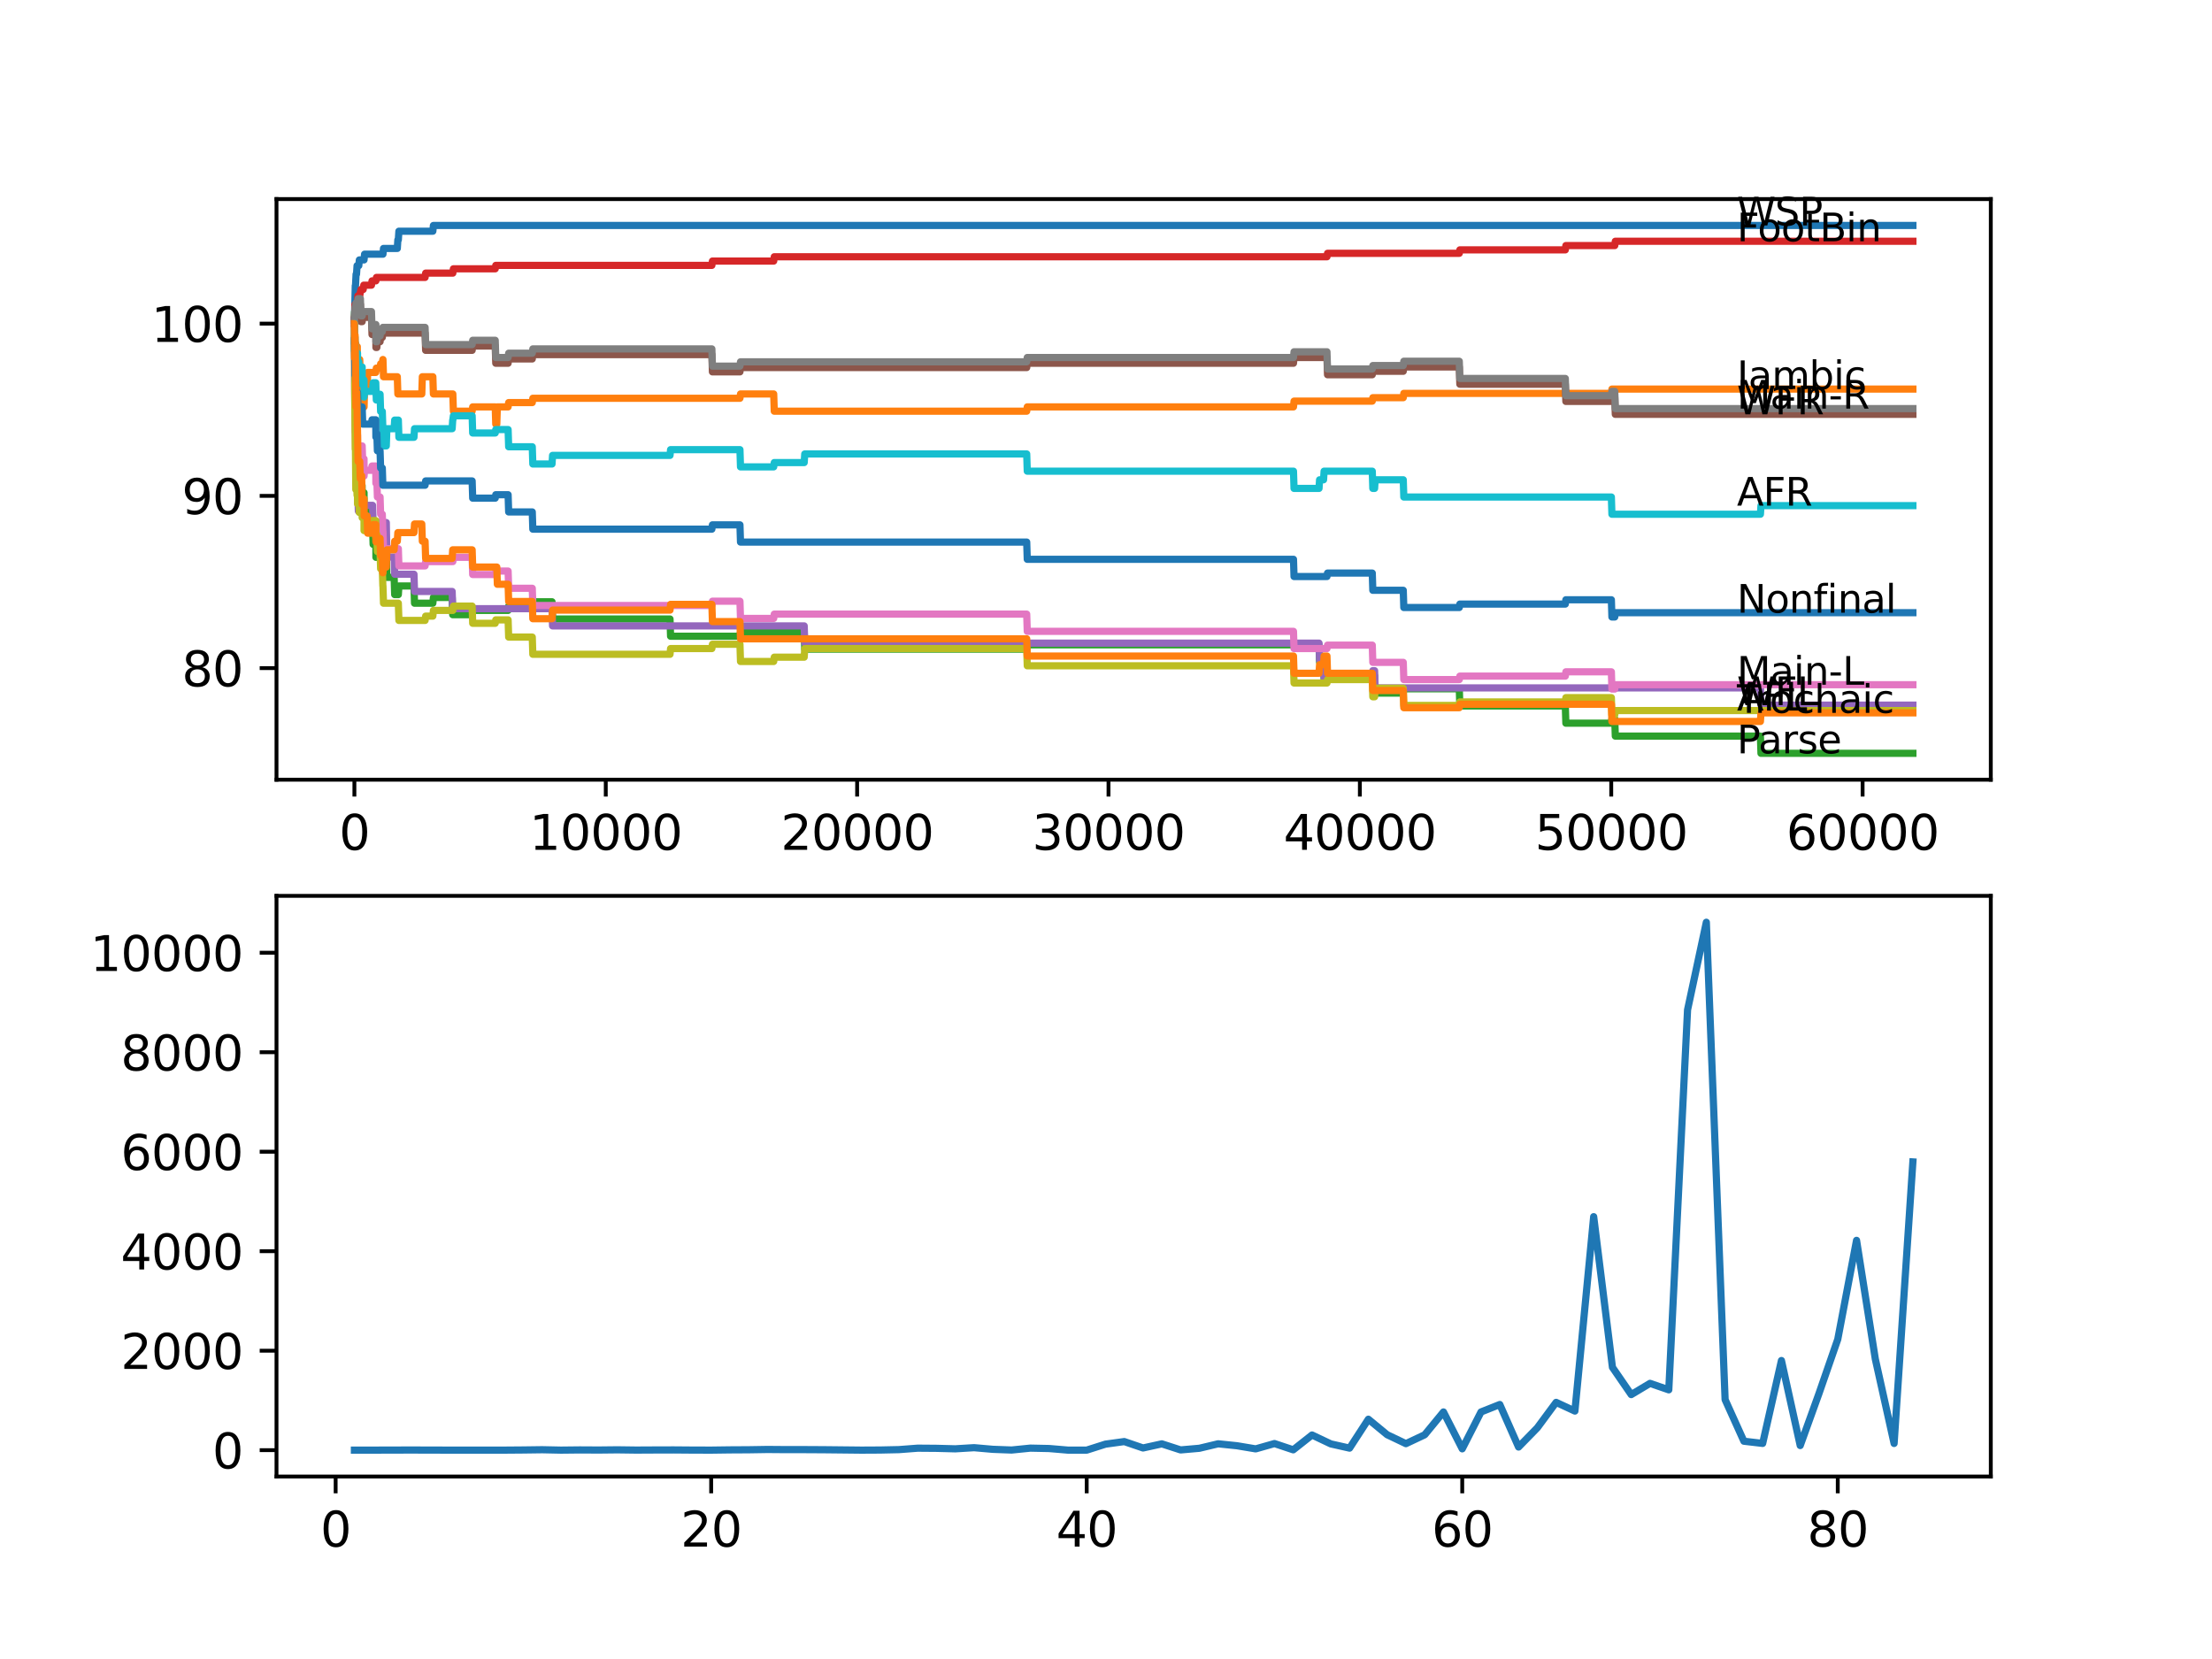 <?xml version="1.0" encoding="utf-8" standalone="no"?>
<!DOCTYPE svg PUBLIC "-//W3C//DTD SVG 1.1//EN"
  "http://www.w3.org/Graphics/SVG/1.1/DTD/svg11.dtd">
<svg xmlns:xlink="http://www.w3.org/1999/xlink" width="460.8pt" height="345.6pt" viewBox="0 0 460.8 345.6" xmlns="http://www.w3.org/2000/svg" version="1.1">
 <defs>
  <style type="text/css">*{stroke-linejoin: round; stroke-linecap: butt}</style>
 </defs>
 <g id="figure_1">
  <g id="patch_1">
   <path d="M 0 345.6 
L 460.8 345.6 
L 460.8 0 
L 0 0 
z
" style="fill: #ffffff"/>
  </g>
  <g id="axes_1">
   <g id="patch_2">
    <path d="M 57.6 162.432 
L 414.72 162.432 
L 414.72 41.472 
L 57.6 41.472 
z
" style="fill: #ffffff"/>
   </g>
   <g id="matplotlib.axis_1">
    <g id="xtick_1">
     <g id="line2d_1">
      <defs>
       <path id="m6a3c774a4a" d="M 0 0 
L 0 3.5 
" style="stroke: #000000; stroke-width: 0.8"/>
      </defs>
      <g>
       <use xlink:href="#m6a3c774a4a" x="73.827" y="162.432" style="stroke: #000000; stroke-width: 0.8"/>
      </g>
     </g>
     <g id="text_1">
      <!-- 0 -->
      <g transform="translate(70.646 177.03)scale(0.1 -0.1)">
       <defs>
        <path id="DejaVuSans-30" d="M 2034 4250 
Q 1547 4250 1301 3770 
Q 1056 3291 1056 2328 
Q 1056 1369 1301 889 
Q 1547 409 2034 409 
Q 2525 409 2770 889 
Q 3016 1369 3016 2328 
Q 3016 3291 2770 3770 
Q 2525 4250 2034 4250 
z
M 2034 4750 
Q 2819 4750 3233 4129 
Q 3647 3509 3647 2328 
Q 3647 1150 3233 529 
Q 2819 -91 2034 -91 
Q 1250 -91 836 529 
Q 422 1150 422 2328 
Q 422 3509 836 4129 
Q 1250 4750 2034 4750 
z
" transform="scale(0.016)"/>
       </defs>
       <use xlink:href="#DejaVuSans-30"/>
      </g>
     </g>
    </g>
    <g id="xtick_2">
     <g id="line2d_2">
      <g>
       <use xlink:href="#m6a3c774a4a" x="126.192" y="162.432" style="stroke: #000000; stroke-width: 0.8"/>
      </g>
     </g>
     <g id="text_2">
      <!-- 10000 -->
      <g transform="translate(110.286 177.03)scale(0.1 -0.1)">
       <defs>
        <path id="DejaVuSans-31" d="M 794 531 
L 1825 531 
L 1825 4091 
L 703 3866 
L 703 4441 
L 1819 4666 
L 2450 4666 
L 2450 531 
L 3481 531 
L 3481 0 
L 794 0 
L 794 531 
z
" transform="scale(0.016)"/>
       </defs>
       <use xlink:href="#DejaVuSans-31"/>
       <use xlink:href="#DejaVuSans-30" x="63.623"/>
       <use xlink:href="#DejaVuSans-30" x="127.246"/>
       <use xlink:href="#DejaVuSans-30" x="190.869"/>
       <use xlink:href="#DejaVuSans-30" x="254.492"/>
      </g>
     </g>
    </g>
    <g id="xtick_3">
     <g id="line2d_3">
      <g>
       <use xlink:href="#m6a3c774a4a" x="178.556" y="162.432" style="stroke: #000000; stroke-width: 0.8"/>
      </g>
     </g>
     <g id="text_3">
      <!-- 20000 -->
      <g transform="translate(162.65 177.03)scale(0.1 -0.1)">
       <defs>
        <path id="DejaVuSans-32" d="M 1228 531 
L 3431 531 
L 3431 0 
L 469 0 
L 469 531 
Q 828 903 1448 1529 
Q 2069 2156 2228 2338 
Q 2531 2678 2651 2914 
Q 2772 3150 2772 3378 
Q 2772 3750 2511 3984 
Q 2250 4219 1831 4219 
Q 1534 4219 1204 4116 
Q 875 4013 500 3803 
L 500 4441 
Q 881 4594 1212 4672 
Q 1544 4750 1819 4750 
Q 2544 4750 2975 4387 
Q 3406 4025 3406 3419 
Q 3406 3131 3298 2873 
Q 3191 2616 2906 2266 
Q 2828 2175 2409 1742 
Q 1991 1309 1228 531 
z
" transform="scale(0.016)"/>
       </defs>
       <use xlink:href="#DejaVuSans-32"/>
       <use xlink:href="#DejaVuSans-30" x="63.623"/>
       <use xlink:href="#DejaVuSans-30" x="127.246"/>
       <use xlink:href="#DejaVuSans-30" x="190.869"/>
       <use xlink:href="#DejaVuSans-30" x="254.492"/>
      </g>
     </g>
    </g>
    <g id="xtick_4">
     <g id="line2d_4">
      <g>
       <use xlink:href="#m6a3c774a4a" x="230.921" y="162.432" style="stroke: #000000; stroke-width: 0.8"/>
      </g>
     </g>
     <g id="text_4">
      <!-- 30000 -->
      <g transform="translate(215.015 177.03)scale(0.1 -0.1)">
       <defs>
        <path id="DejaVuSans-33" d="M 2597 2516 
Q 3050 2419 3304 2112 
Q 3559 1806 3559 1356 
Q 3559 666 3084 287 
Q 2609 -91 1734 -91 
Q 1441 -91 1130 -33 
Q 819 25 488 141 
L 488 750 
Q 750 597 1062 519 
Q 1375 441 1716 441 
Q 2309 441 2620 675 
Q 2931 909 2931 1356 
Q 2931 1769 2642 2001 
Q 2353 2234 1838 2234 
L 1294 2234 
L 1294 2753 
L 1863 2753 
Q 2328 2753 2575 2939 
Q 2822 3125 2822 3475 
Q 2822 3834 2567 4026 
Q 2313 4219 1838 4219 
Q 1578 4219 1281 4162 
Q 984 4106 628 3988 
L 628 4550 
Q 988 4650 1302 4700 
Q 1616 4750 1894 4750 
Q 2613 4750 3031 4423 
Q 3450 4097 3450 3541 
Q 3450 3153 3228 2886 
Q 3006 2619 2597 2516 
z
" transform="scale(0.016)"/>
       </defs>
       <use xlink:href="#DejaVuSans-33"/>
       <use xlink:href="#DejaVuSans-30" x="63.623"/>
       <use xlink:href="#DejaVuSans-30" x="127.246"/>
       <use xlink:href="#DejaVuSans-30" x="190.869"/>
       <use xlink:href="#DejaVuSans-30" x="254.492"/>
      </g>
     </g>
    </g>
    <g id="xtick_5">
     <g id="line2d_5">
      <g>
       <use xlink:href="#m6a3c774a4a" x="283.285" y="162.432" style="stroke: #000000; stroke-width: 0.8"/>
      </g>
     </g>
     <g id="text_5">
      <!-- 40000 -->
      <g transform="translate(267.379 177.03)scale(0.1 -0.1)">
       <defs>
        <path id="DejaVuSans-34" d="M 2419 4116 
L 825 1625 
L 2419 1625 
L 2419 4116 
z
M 2253 4666 
L 3047 4666 
L 3047 1625 
L 3713 1625 
L 3713 1100 
L 3047 1100 
L 3047 0 
L 2419 0 
L 2419 1100 
L 313 1100 
L 313 1709 
L 2253 4666 
z
" transform="scale(0.016)"/>
       </defs>
       <use xlink:href="#DejaVuSans-34"/>
       <use xlink:href="#DejaVuSans-30" x="63.623"/>
       <use xlink:href="#DejaVuSans-30" x="127.246"/>
       <use xlink:href="#DejaVuSans-30" x="190.869"/>
       <use xlink:href="#DejaVuSans-30" x="254.492"/>
      </g>
     </g>
    </g>
    <g id="xtick_6">
     <g id="line2d_6">
      <g>
       <use xlink:href="#m6a3c774a4a" x="335.65" y="162.432" style="stroke: #000000; stroke-width: 0.8"/>
      </g>
     </g>
     <g id="text_6">
      <!-- 50000 -->
      <g transform="translate(319.744 177.03)scale(0.1 -0.1)">
       <defs>
        <path id="DejaVuSans-35" d="M 691 4666 
L 3169 4666 
L 3169 4134 
L 1269 4134 
L 1269 2991 
Q 1406 3038 1543 3061 
Q 1681 3084 1819 3084 
Q 2600 3084 3056 2656 
Q 3513 2228 3513 1497 
Q 3513 744 3044 326 
Q 2575 -91 1722 -91 
Q 1428 -91 1123 -41 
Q 819 9 494 109 
L 494 744 
Q 775 591 1075 516 
Q 1375 441 1709 441 
Q 2250 441 2565 725 
Q 2881 1009 2881 1497 
Q 2881 1984 2565 2268 
Q 2250 2553 1709 2553 
Q 1456 2553 1204 2497 
Q 953 2441 691 2322 
L 691 4666 
z
" transform="scale(0.016)"/>
       </defs>
       <use xlink:href="#DejaVuSans-35"/>
       <use xlink:href="#DejaVuSans-30" x="63.623"/>
       <use xlink:href="#DejaVuSans-30" x="127.246"/>
       <use xlink:href="#DejaVuSans-30" x="190.869"/>
       <use xlink:href="#DejaVuSans-30" x="254.492"/>
      </g>
     </g>
    </g>
    <g id="xtick_7">
     <g id="line2d_7">
      <g>
       <use xlink:href="#m6a3c774a4a" x="388.014" y="162.432" style="stroke: #000000; stroke-width: 0.8"/>
      </g>
     </g>
     <g id="text_7">
      <!-- 60000 -->
      <g transform="translate(372.108 177.03)scale(0.1 -0.1)">
       <defs>
        <path id="DejaVuSans-36" d="M 2113 2584 
Q 1688 2584 1439 2293 
Q 1191 2003 1191 1497 
Q 1191 994 1439 701 
Q 1688 409 2113 409 
Q 2538 409 2786 701 
Q 3034 994 3034 1497 
Q 3034 2003 2786 2293 
Q 2538 2584 2113 2584 
z
M 3366 4563 
L 3366 3988 
Q 3128 4100 2886 4159 
Q 2644 4219 2406 4219 
Q 1781 4219 1451 3797 
Q 1122 3375 1075 2522 
Q 1259 2794 1537 2939 
Q 1816 3084 2150 3084 
Q 2853 3084 3261 2657 
Q 3669 2231 3669 1497 
Q 3669 778 3244 343 
Q 2819 -91 2113 -91 
Q 1303 -91 875 529 
Q 447 1150 447 2328 
Q 447 3434 972 4092 
Q 1497 4750 2381 4750 
Q 2619 4750 2861 4703 
Q 3103 4656 3366 4563 
z
" transform="scale(0.016)"/>
       </defs>
       <use xlink:href="#DejaVuSans-36"/>
       <use xlink:href="#DejaVuSans-30" x="63.623"/>
       <use xlink:href="#DejaVuSans-30" x="127.246"/>
       <use xlink:href="#DejaVuSans-30" x="190.869"/>
       <use xlink:href="#DejaVuSans-30" x="254.492"/>
      </g>
     </g>
    </g>
   </g>
   <g id="matplotlib.axis_2">
    <g id="ytick_1">
     <g id="line2d_8">
      <defs>
       <path id="m038c7437cb" d="M 0 0 
L -3.5 0 
" style="stroke: #000000; stroke-width: 0.8"/>
      </defs>
      <g>
       <use xlink:href="#m038c7437cb" x="57.6" y="139.175" style="stroke: #000000; stroke-width: 0.8"/>
      </g>
     </g>
     <g id="text_8">
      <!-- 80 -->
      <g transform="translate(37.875 142.974)scale(0.1 -0.1)">
       <defs>
        <path id="DejaVuSans-38" d="M 2034 2216 
Q 1584 2216 1326 1975 
Q 1069 1734 1069 1313 
Q 1069 891 1326 650 
Q 1584 409 2034 409 
Q 2484 409 2743 651 
Q 3003 894 3003 1313 
Q 3003 1734 2745 1975 
Q 2488 2216 2034 2216 
z
M 1403 2484 
Q 997 2584 770 2862 
Q 544 3141 544 3541 
Q 544 4100 942 4425 
Q 1341 4750 2034 4750 
Q 2731 4750 3128 4425 
Q 3525 4100 3525 3541 
Q 3525 3141 3298 2862 
Q 3072 2584 2669 2484 
Q 3125 2378 3379 2068 
Q 3634 1759 3634 1313 
Q 3634 634 3220 271 
Q 2806 -91 2034 -91 
Q 1263 -91 848 271 
Q 434 634 434 1313 
Q 434 1759 690 2068 
Q 947 2378 1403 2484 
z
M 1172 3481 
Q 1172 3119 1398 2916 
Q 1625 2713 2034 2713 
Q 2441 2713 2670 2916 
Q 2900 3119 2900 3481 
Q 2900 3844 2670 4047 
Q 2441 4250 2034 4250 
Q 1625 4250 1398 4047 
Q 1172 3844 1172 3481 
z
" transform="scale(0.016)"/>
       </defs>
       <use xlink:href="#DejaVuSans-38"/>
       <use xlink:href="#DejaVuSans-30" x="63.623"/>
      </g>
     </g>
    </g>
    <g id="ytick_2">
     <g id="line2d_9">
      <g>
       <use xlink:href="#m038c7437cb" x="57.6" y="103.297" style="stroke: #000000; stroke-width: 0.8"/>
      </g>
     </g>
     <g id="text_9">
      <!-- 90 -->
      <g transform="translate(37.875 107.097)scale(0.1 -0.1)">
       <defs>
        <path id="DejaVuSans-39" d="M 703 97 
L 703 672 
Q 941 559 1184 500 
Q 1428 441 1663 441 
Q 2288 441 2617 861 
Q 2947 1281 2994 2138 
Q 2813 1869 2534 1725 
Q 2256 1581 1919 1581 
Q 1219 1581 811 2004 
Q 403 2428 403 3163 
Q 403 3881 828 4315 
Q 1253 4750 1959 4750 
Q 2769 4750 3195 4129 
Q 3622 3509 3622 2328 
Q 3622 1225 3098 567 
Q 2575 -91 1691 -91 
Q 1453 -91 1209 -44 
Q 966 3 703 97 
z
M 1959 2075 
Q 2384 2075 2632 2365 
Q 2881 2656 2881 3163 
Q 2881 3666 2632 3958 
Q 2384 4250 1959 4250 
Q 1534 4250 1286 3958 
Q 1038 3666 1038 3163 
Q 1038 2656 1286 2365 
Q 1534 2075 1959 2075 
z
" transform="scale(0.016)"/>
       </defs>
       <use xlink:href="#DejaVuSans-39"/>
       <use xlink:href="#DejaVuSans-30" x="63.623"/>
      </g>
     </g>
    </g>
    <g id="ytick_3">
     <g id="line2d_10">
      <g>
       <use xlink:href="#m038c7437cb" x="57.6" y="67.42" style="stroke: #000000; stroke-width: 0.8"/>
      </g>
     </g>
     <g id="text_10">
      <!-- 100 -->
      <g transform="translate(31.512 71.219)scale(0.1 -0.1)">
       <use xlink:href="#DejaVuSans-31"/>
       <use xlink:href="#DejaVuSans-30" x="63.623"/>
       <use xlink:href="#DejaVuSans-30" x="127.246"/>
      </g>
     </g>
    </g>
   </g>
   <g id="line2d_11">
    <path d="M 73.833 66.703 
L 73.838 66.703 
L 74.011 59.527 
L 74.058 59.527 
L 74.178 57.135 
L 74.267 57.135 
L 74.383 55.342 
L 74.744 55.342 
L 74.859 54.146 
L 75.833 54.146 
L 75.948 52.95 
L 79.776 52.95 
L 79.891 51.754 
L 82.766 51.754 
L 82.881 49.96 
L 82.981 49.96 
L 83.096 48.166 
L 90.17 48.166 
L 90.286 46.97 
L 398.487 46.97 
L 398.487 46.97 
" clip-path="url(#p818419434b)" style="fill: none; stroke: #1f77b4; stroke-width: 1.5; stroke-linecap: square"/>
   </g>
   <g id="line2d_12">
    <path d="M 73.833 67.42 
L 73.953 74.297 
L 73.969 74.297 
L 74.084 71.606 
L 74.115 71.606 
L 74.121 75.194 
L 74.225 73.998 
L 74.267 73.998 
L 74.325 77.585 
L 74.377 73.998 
L 74.383 73.998 
L 74.43 72.204 
L 74.461 79.379 
L 74.487 74.895 
L 74.938 74.895 
L 75.053 78.482 
L 75.079 78.482 
L 75.194 82.07 
L 75.341 82.07 
L 75.456 77.585 
L 75.66 77.585 
L 75.775 81.173 
L 75.833 81.173 
L 75.844 84.761 
L 75.943 81.173 
L 76.477 81.173 
L 76.592 77.585 
L 78.278 77.585 
L 78.394 76.688 
L 79.174 76.688 
L 79.289 75.792 
L 79.64 75.792 
L 79.755 74.895 
L 79.776 74.895 
L 79.891 78.482 
L 82.766 78.482 
L 82.881 82.07 
L 87.866 82.07 
L 87.982 78.482 
L 90.17 78.482 
L 90.286 82.07 
L 94.333 82.07 
L 94.449 85.658 
L 98.355 85.658 
L 98.47 84.761 
L 103.162 84.761 
L 103.277 88.349 
L 103.492 88.349 
L 103.607 84.761 
L 105.848 84.761 
L 105.964 83.864 
L 110.881 83.864 
L 110.996 82.967 
L 154.144 82.967 
L 154.259 82.07 
L 161.177 82.07 
L 161.292 85.658 
L 213.882 85.658 
L 213.997 84.761 
L 269.456 84.761 
L 269.571 83.565 
L 285.867 83.565 
L 285.982 82.847 
L 292.324 82.847 
L 292.439 81.95 
L 335.676 81.95 
L 335.791 81.054 
L 398.487 81.054 
L 398.487 81.054 
" clip-path="url(#p818419434b)" style="fill: none; stroke: #ff7f0e; stroke-width: 1.5; stroke-linecap: square"/>
   </g>
   <g id="line2d_13">
    <path d="M 73.833 66.703 
L 73.838 66.703 
L 73.88 64.909 
L 73.89 72.084 
L 73.995 77.645 
L 74.006 75.851 
L 74.011 75.851 
L 74.136 87.81 
L 74.152 87.81 
L 74.267 94.986 
L 74.383 93.192 
L 74.477 96.78 
L 74.493 95.883 
L 74.534 95.883 
L 74.65 99.47 
L 74.744 99.47 
L 74.859 98.275 
L 74.938 98.275 
L 75.053 97.557 
L 75.079 97.557 
L 75.194 101.145 
L 75.43 101.145 
L 75.446 104.732 
L 75.54 103.836 
L 75.833 103.836 
L 75.838 102.64 
L 75.844 106.227 
L 75.933 106.227 
L 77.383 106.227 
L 77.498 109.815 
L 77.613 109.815 
L 77.729 113.403 
L 78.278 113.403 
L 78.305 112.506 
L 78.31 116.094 
L 78.373 116.094 
L 79.174 116.094 
L 79.289 115.197 
L 79.64 115.197 
L 79.755 114.3 
L 79.776 114.3 
L 79.891 113.104 
L 80.473 113.104 
L 80.593 120.279 
L 82.106 120.279 
L 82.222 123.867 
L 82.981 123.867 
L 83.096 122.073 
L 86.238 122.073 
L 86.353 125.661 
L 90.17 125.661 
L 90.286 124.465 
L 94.192 124.465 
L 94.307 128.053 
L 98.355 128.053 
L 98.47 127.156 
L 105.848 127.156 
L 105.964 126.259 
L 110.881 126.259 
L 110.996 125.362 
L 114.996 125.362 
L 115.112 128.95 
L 139.576 128.95 
L 139.692 132.537 
L 154.144 132.537 
L 154.259 131.64 
L 167.528 131.64 
L 167.644 135.228 
L 213.882 135.228 
L 213.997 134.331 
L 274.776 134.331 
L 274.891 137.919 
L 275.719 137.919 
L 275.834 141.507 
L 285.867 141.507 
L 285.982 140.789 
L 286.354 140.789 
L 286.469 144.377 
L 292.324 144.377 
L 292.439 143.48 
L 303.996 143.48 
L 304.111 147.068 
L 326.083 147.068 
L 326.198 150.655 
L 335.676 150.655 
L 335.791 149.758 
L 336.383 149.758 
L 336.498 153.346 
L 366.728 153.346 
L 366.843 156.934 
L 398.487 156.934 
L 398.487 156.934 
" clip-path="url(#p818419434b)" style="fill: none; stroke: #2ca02c; stroke-width: 1.5; stroke-linecap: square"/>
   </g>
   <g id="line2d_14">
    <path d="M 73.833 67.42 
L 73.964 63.414 
L 74.43 63.414 
L 74.55 61.62 
L 74.938 61.62 
L 75.053 60.902 
L 75.079 60.902 
L 75.194 60.305 
L 75.66 60.305 
L 75.775 59.408 
L 77.383 59.408 
L 77.498 58.511 
L 78.305 58.511 
L 78.42 57.793 
L 88.552 57.793 
L 88.668 56.896 
L 94.333 56.896 
L 94.449 55.999 
L 103.162 55.999 
L 103.277 55.282 
L 148.295 55.282 
L 148.41 54.385 
L 161.177 54.385 
L 161.292 53.488 
L 276.431 53.488 
L 276.546 52.77 
L 303.996 52.77 
L 304.111 52.053 
L 326.083 52.053 
L 326.198 51.156 
L 336.383 51.156 
L 336.498 50.259 
L 398.487 50.259 
L 398.487 50.259 
" clip-path="url(#p818419434b)" style="fill: none; stroke: #d62728; stroke-width: 1.5; stroke-linecap: square"/>
   </g>
   <g id="line2d_15">
    <path d="M 73.833 66.703 
L 73.864 66.703 
L 73.995 83.744 
L 74.011 83.744 
L 74.131 92.116 
L 74.152 92.116 
L 74.273 99.291 
L 74.383 99.291 
L 74.498 102.879 
L 74.534 102.879 
L 74.65 106.467 
L 74.744 106.467 
L 74.859 105.271 
L 77.613 105.271 
L 77.729 108.858 
L 80.473 108.858 
L 80.593 116.034 
L 82.106 116.034 
L 82.222 119.622 
L 86.238 119.622 
L 86.353 123.209 
L 94.192 123.209 
L 94.307 126.797 
L 114.996 126.797 
L 115.112 130.385 
L 167.528 130.385 
L 167.644 133.972 
L 274.776 133.972 
L 274.891 137.56 
L 275.719 137.56 
L 275.834 141.148 
L 276.431 141.148 
L 276.546 140.43 
L 285.867 140.43 
L 285.982 139.713 
L 286.354 139.713 
L 286.469 143.3 
L 366.728 143.3 
L 366.843 146.888 
L 398.487 146.888 
L 398.487 146.888 
" clip-path="url(#p818419434b)" style="fill: none; stroke: #9467bd; stroke-width: 1.5; stroke-linecap: square"/>
   </g>
   <g id="line2d_16">
    <path d="M 73.833 66.703 
L 73.838 66.703 
L 73.958 65.208 
L 74.047 65.208 
L 74.163 64.311 
L 74.477 64.311 
L 74.592 63.414 
L 75.079 63.414 
L 75.194 67.002 
L 75.446 67.002 
L 75.561 66.105 
L 77.383 66.105 
L 77.498 69.692 
L 78.278 69.692 
L 78.305 68.795 
L 78.31 72.383 
L 78.373 72.383 
L 78.504 72.383 
L 78.619 71.187 
L 79.174 71.187 
L 79.289 70.29 
L 79.64 70.29 
L 79.755 69.393 
L 88.552 69.393 
L 88.668 72.981 
L 98.355 72.981 
L 98.47 72.084 
L 103.162 72.084 
L 103.277 75.672 
L 105.848 75.672 
L 105.964 74.775 
L 110.881 74.775 
L 110.996 73.878 
L 148.295 73.878 
L 148.41 77.466 
L 154.144 77.466 
L 154.259 76.569 
L 213.882 76.569 
L 213.997 75.672 
L 269.456 75.672 
L 269.571 74.476 
L 276.431 74.476 
L 276.546 78.064 
L 285.867 78.064 
L 285.982 77.346 
L 292.324 77.346 
L 292.439 76.449 
L 303.996 76.449 
L 304.111 80.037 
L 326.083 80.037 
L 326.198 83.625 
L 335.676 83.625 
L 335.791 82.728 
L 336.383 82.728 
L 336.498 86.316 
L 398.487 86.316 
L 398.487 86.316 
" clip-path="url(#p818419434b)" style="fill: none; stroke: #8c564b; stroke-width: 1.5; stroke-linecap: square"/>
   </g>
   <g id="line2d_17">
    <path d="M 73.833 71.008 
L 73.848 70.111 
L 73.88 80.874 
L 74 90.023 
L 74.047 90.023 
L 74.079 93.611 
L 74.157 92.415 
L 74.43 92.415 
L 74.477 90.621 
L 74.482 94.209 
L 74.529 94.209 
L 74.938 94.209 
L 75.053 93.491 
L 75.079 93.491 
L 75.194 92.893 
L 75.446 92.893 
L 75.561 96.481 
L 75.66 96.481 
L 75.775 95.584 
L 75.833 95.584 
L 75.838 99.172 
L 75.943 97.976 
L 77.383 97.976 
L 77.498 97.079 
L 78.278 97.079 
L 78.305 100.666 
L 78.394 99.949 
L 78.504 99.949 
L 78.619 103.537 
L 79.174 103.537 
L 79.289 107.124 
L 79.64 107.124 
L 79.755 110.712 
L 79.776 110.712 
L 79.891 114.3 
L 82.981 114.3 
L 83.096 117.887 
L 88.552 117.887 
L 88.668 116.991 
L 94.333 116.991 
L 94.449 116.094 
L 98.355 116.094 
L 98.47 119.681 
L 103.162 119.681 
L 103.277 118.964 
L 105.848 118.964 
L 105.964 122.551 
L 110.881 122.551 
L 110.996 126.139 
L 148.295 126.139 
L 148.41 125.242 
L 154.144 125.242 
L 154.259 128.83 
L 161.177 128.83 
L 161.292 127.933 
L 213.882 127.933 
L 213.997 131.521 
L 269.456 131.521 
L 269.571 135.109 
L 276.431 135.109 
L 276.546 134.391 
L 285.867 134.391 
L 285.982 137.979 
L 292.324 137.979 
L 292.439 141.566 
L 303.996 141.566 
L 304.111 140.849 
L 326.083 140.849 
L 326.198 139.952 
L 335.676 139.952 
L 335.791 143.54 
L 336.383 143.54 
L 336.498 142.643 
L 398.487 142.643 
L 398.487 142.643 
" clip-path="url(#p818419434b)" style="fill: none; stroke: #e377c2; stroke-width: 1.5; stroke-linecap: square"/>
   </g>
   <g id="line2d_18">
    <path d="M 73.833 66.703 
L 73.838 66.703 
L 73.969 64.012 
L 74.047 64.012 
L 74.163 63.115 
L 74.477 63.115 
L 74.592 62.218 
L 75.079 62.218 
L 75.194 65.806 
L 75.446 65.806 
L 75.561 64.909 
L 77.383 64.909 
L 77.498 68.497 
L 78.278 68.497 
L 78.305 67.6 
L 78.31 71.187 
L 78.373 71.187 
L 78.504 71.187 
L 78.619 69.991 
L 79.174 69.991 
L 79.289 69.094 
L 79.64 69.094 
L 79.755 68.198 
L 88.552 68.198 
L 88.668 71.785 
L 98.355 71.785 
L 98.47 70.888 
L 103.162 70.888 
L 103.277 74.476 
L 105.848 74.476 
L 105.964 73.579 
L 110.881 73.579 
L 110.996 72.682 
L 148.295 72.682 
L 148.41 76.27 
L 154.144 76.27 
L 154.259 75.373 
L 213.882 75.373 
L 213.997 74.476 
L 269.456 74.476 
L 269.571 73.28 
L 276.431 73.28 
L 276.546 76.868 
L 285.867 76.868 
L 285.982 76.15 
L 292.324 76.15 
L 292.439 75.253 
L 303.996 75.253 
L 304.111 78.841 
L 326.083 78.841 
L 326.198 82.429 
L 335.676 82.429 
L 335.791 81.532 
L 336.383 81.532 
L 336.498 85.12 
L 398.487 85.12 
L 398.487 85.12 
" clip-path="url(#p818419434b)" style="fill: none; stroke: #7f7f7f; stroke-width: 1.5; stroke-linecap: square"/>
   </g>
   <g id="line2d_19">
    <path d="M 73.833 71.008 
L 73.848 70.111 
L 73.88 80.874 
L 74.006 93.611 
L 74.047 93.611 
L 74.121 101.982 
L 74.163 99.59 
L 74.267 99.59 
L 74.383 103.178 
L 74.43 103.178 
L 74.477 101.384 
L 74.482 104.972 
L 74.529 104.972 
L 74.534 104.972 
L 74.65 103.178 
L 74.744 103.178 
L 74.859 106.766 
L 74.938 106.766 
L 75.053 106.048 
L 75.079 106.048 
L 75.194 105.45 
L 75.43 105.45 
L 75.446 104.254 
L 75.451 107.842 
L 75.529 107.842 
L 75.66 107.842 
L 75.775 106.945 
L 75.833 106.945 
L 75.838 110.533 
L 75.943 109.337 
L 77.383 109.337 
L 77.498 108.44 
L 78.278 108.44 
L 78.305 112.028 
L 78.394 111.31 
L 78.504 111.31 
L 78.619 114.898 
L 79.174 114.898 
L 79.289 118.485 
L 79.64 118.485 
L 79.755 122.073 
L 79.776 122.073 
L 79.891 125.661 
L 82.981 125.661 
L 83.096 129.249 
L 88.552 129.249 
L 88.668 128.352 
L 90.17 128.352 
L 90.286 127.156 
L 94.333 127.156 
L 94.449 126.259 
L 98.355 126.259 
L 98.47 129.847 
L 103.162 129.847 
L 103.277 129.129 
L 105.848 129.129 
L 105.964 132.717 
L 110.881 132.717 
L 110.996 136.304 
L 139.576 136.304 
L 139.692 135.109 
L 148.295 135.109 
L 148.41 134.212 
L 154.144 134.212 
L 154.259 137.799 
L 161.177 137.799 
L 161.292 136.902 
L 167.528 136.902 
L 167.644 135.109 
L 213.882 135.109 
L 213.997 138.696 
L 269.456 138.696 
L 269.571 142.284 
L 276.431 142.284 
L 276.546 141.566 
L 285.867 141.566 
L 285.982 145.154 
L 286.354 145.154 
L 286.469 143.36 
L 292.324 143.36 
L 292.439 146.948 
L 303.996 146.948 
L 304.111 146.23 
L 326.083 146.23 
L 326.198 145.334 
L 335.676 145.334 
L 335.791 148.921 
L 336.383 148.921 
L 336.498 148.024 
L 398.487 148.024 
L 398.487 148.024 
" clip-path="url(#p818419434b)" style="fill: none; stroke: #bcbd22; stroke-width: 1.5; stroke-linecap: square"/>
   </g>
   <g id="line2d_20">
    <path d="M 73.833 71.008 
L 73.896 67.42 
L 73.854 73.101 
L 73.948 70.29 
L 73.964 70.29 
L 74.079 76.569 
L 74.121 77.765 
L 74.199 73.579 
L 74.267 73.579 
L 74.383 77.167 
L 74.477 73.579 
L 74.493 77.167 
L 74.534 77.167 
L 74.65 75.373 
L 74.744 75.373 
L 74.859 78.961 
L 74.938 78.961 
L 75.053 78.243 
L 75.079 78.243 
L 75.194 77.645 
L 75.43 77.645 
L 75.446 76.449 
L 75.451 80.037 
L 75.529 80.037 
L 75.66 80.037 
L 75.775 79.14 
L 75.833 79.14 
L 75.838 82.728 
L 75.943 81.532 
L 77.613 81.532 
L 77.729 79.738 
L 78.278 79.738 
L 78.394 83.326 
L 78.504 83.326 
L 78.619 82.13 
L 79.174 82.13 
L 79.289 85.718 
L 79.64 85.718 
L 79.755 89.305 
L 79.776 89.305 
L 79.891 92.893 
L 80.473 92.893 
L 80.593 89.305 
L 82.106 89.305 
L 82.222 87.511 
L 82.981 87.511 
L 83.096 91.099 
L 86.238 91.099 
L 86.353 89.305 
L 94.192 89.305 
L 94.307 87.511 
L 94.333 87.511 
L 94.449 86.614 
L 98.355 86.614 
L 98.47 90.202 
L 103.162 90.202 
L 103.277 89.485 
L 105.848 89.485 
L 105.964 93.072 
L 110.881 93.072 
L 110.996 96.66 
L 114.996 96.66 
L 115.112 94.866 
L 139.576 94.866 
L 139.692 93.67 
L 154.144 93.67 
L 154.259 97.258 
L 161.177 97.258 
L 161.292 96.361 
L 167.528 96.361 
L 167.644 94.567 
L 213.882 94.567 
L 213.997 98.155 
L 269.456 98.155 
L 269.571 101.743 
L 274.776 101.743 
L 274.891 99.949 
L 275.719 99.949 
L 275.834 98.155 
L 285.867 98.155 
L 285.982 101.743 
L 286.354 101.743 
L 286.469 99.949 
L 292.324 99.949 
L 292.439 103.537 
L 335.676 103.537 
L 335.791 107.124 
L 366.728 107.124 
L 366.843 105.33 
L 398.487 105.33 
L 398.487 105.33 
" clip-path="url(#p818419434b)" style="fill: none; stroke: #17becf; stroke-width: 1.5; stroke-linecap: square"/>
   </g>
   <g id="line2d_21">
    <path d="M 73.833 71.008 
L 73.838 71.008 
L 73.958 78.183 
L 74.047 78.183 
L 74.163 81.771 
L 74.477 81.771 
L 74.592 85.359 
L 75.079 85.359 
L 75.194 84.761 
L 75.446 84.761 
L 75.561 88.349 
L 77.383 88.349 
L 77.498 87.452 
L 78.278 87.452 
L 78.305 91.039 
L 78.394 90.322 
L 78.504 90.322 
L 78.619 93.91 
L 79.174 93.91 
L 79.289 97.497 
L 79.64 97.497 
L 79.755 101.085 
L 88.552 101.085 
L 88.668 100.188 
L 98.355 100.188 
L 98.47 103.776 
L 103.162 103.776 
L 103.277 103.058 
L 105.848 103.058 
L 105.964 106.646 
L 110.881 106.646 
L 110.996 110.234 
L 148.295 110.234 
L 148.41 109.337 
L 154.144 109.337 
L 154.259 112.924 
L 213.882 112.924 
L 213.997 116.512 
L 269.456 116.512 
L 269.571 120.1 
L 276.431 120.1 
L 276.546 119.382 
L 285.867 119.382 
L 285.982 122.97 
L 292.324 122.97 
L 292.439 126.558 
L 303.996 126.558 
L 304.111 125.84 
L 326.083 125.84 
L 326.198 124.943 
L 335.676 124.943 
L 335.791 128.531 
L 336.383 128.531 
L 336.498 127.634 
L 398.487 127.634 
L 398.487 127.634 
" clip-path="url(#p818419434b)" style="fill: none; stroke: #1f77b4; stroke-width: 1.5; stroke-linecap: square"/>
   </g>
   <g id="line2d_22">
    <path d="M 73.833 67.42 
L 73.838 67.42 
L 73.875 74.596 
L 73.953 71.606 
L 73.964 71.606 
L 73.969 69.812 
L 74.053 75.194 
L 74.058 75.194 
L 74.152 84.761 
L 74.178 83.565 
L 74.194 83.565 
L 74.309 81.771 
L 74.325 81.771 
L 74.445 88.947 
L 74.461 88.947 
L 74.582 96.122 
L 74.938 96.122 
L 75.053 99.71 
L 75.079 99.71 
L 75.194 99.112 
L 75.341 99.112 
L 75.456 105.091 
L 75.833 105.091 
L 75.844 103.895 
L 75.849 107.483 
L 75.933 107.483 
L 76.477 107.483 
L 76.592 111.071 
L 77.613 111.071 
L 77.729 109.277 
L 78.278 109.277 
L 78.305 112.865 
L 78.394 112.147 
L 79.174 112.147 
L 79.289 115.735 
L 79.64 115.735 
L 79.755 119.323 
L 79.776 119.323 
L 79.891 118.127 
L 80.473 118.127 
L 80.593 114.539 
L 82.106 114.539 
L 82.222 112.745 
L 82.766 112.745 
L 82.881 110.951 
L 86.238 110.951 
L 86.353 109.157 
L 87.866 109.157 
L 87.982 112.745 
L 88.552 112.745 
L 88.668 116.333 
L 94.192 116.333 
L 94.307 114.539 
L 98.355 114.539 
L 98.47 118.127 
L 103.492 118.127 
L 103.607 121.714 
L 105.848 121.714 
L 105.964 125.302 
L 110.881 125.302 
L 110.996 128.89 
L 114.996 128.89 
L 115.112 127.096 
L 139.576 127.096 
L 139.692 125.9 
L 148.295 125.9 
L 148.41 129.488 
L 154.144 129.488 
L 154.259 133.075 
L 213.882 133.075 
L 213.997 136.663 
L 269.456 136.663 
L 269.571 140.251 
L 274.776 140.251 
L 274.891 138.457 
L 275.719 138.457 
L 275.834 136.663 
L 276.431 136.663 
L 276.546 140.251 
L 285.867 140.251 
L 285.982 143.839 
L 292.324 143.839 
L 292.439 147.426 
L 303.996 147.426 
L 304.111 146.709 
L 335.676 146.709 
L 335.791 150.297 
L 366.728 150.297 
L 366.843 148.503 
L 398.487 148.503 
L 398.487 148.503 
" clip-path="url(#p818419434b)" style="fill: none; stroke: #ff7f0e; stroke-width: 1.5; stroke-linecap: square"/>
   </g>
   <g id="patch_3">
    <path d="M 57.6 162.432 
L 57.6 41.472 
" style="fill: none; stroke: #000000; stroke-width: 0.8; stroke-linejoin: miter; stroke-linecap: square"/>
   </g>
   <g id="patch_4">
    <path d="M 414.72 162.432 
L 414.72 41.472 
" style="fill: none; stroke: #000000; stroke-width: 0.8; stroke-linejoin: miter; stroke-linecap: square"/>
   </g>
   <g id="patch_5">
    <path d="M 57.6 162.432 
L 414.72 162.432 
" style="fill: none; stroke: #000000; stroke-width: 0.8; stroke-linejoin: miter; stroke-linecap: square"/>
   </g>
   <g id="patch_6">
    <path d="M 57.6 41.472 
L 414.72 41.472 
" style="fill: none; stroke: #000000; stroke-width: 0.8; stroke-linejoin: miter; stroke-linecap: square"/>
   </g>
   <g id="text_11">
    <!-- WSP -->
    <g transform="translate(361.832 46.97)scale(0.08 -0.08)">
     <defs>
      <path id="DejaVuSans-57" d="M 213 4666 
L 850 4666 
L 1831 722 
L 2809 4666 
L 3519 4666 
L 4500 722 
L 5478 4666 
L 6119 4666 
L 4947 0 
L 4153 0 
L 3169 4050 
L 2175 0 
L 1381 0 
L 213 4666 
z
" transform="scale(0.016)"/>
      <path id="DejaVuSans-53" d="M 3425 4513 
L 3425 3897 
Q 3066 4069 2747 4153 
Q 2428 4238 2131 4238 
Q 1616 4238 1336 4038 
Q 1056 3838 1056 3469 
Q 1056 3159 1242 3001 
Q 1428 2844 1947 2747 
L 2328 2669 
Q 3034 2534 3370 2195 
Q 3706 1856 3706 1288 
Q 3706 609 3251 259 
Q 2797 -91 1919 -91 
Q 1588 -91 1214 -16 
Q 841 59 441 206 
L 441 856 
Q 825 641 1194 531 
Q 1563 422 1919 422 
Q 2459 422 2753 634 
Q 3047 847 3047 1241 
Q 3047 1584 2836 1778 
Q 2625 1972 2144 2069 
L 1759 2144 
Q 1053 2284 737 2584 
Q 422 2884 422 3419 
Q 422 4038 858 4394 
Q 1294 4750 2059 4750 
Q 2388 4750 2728 4690 
Q 3069 4631 3425 4513 
z
" transform="scale(0.016)"/>
      <path id="DejaVuSans-50" d="M 1259 4147 
L 1259 2394 
L 2053 2394 
Q 2494 2394 2734 2622 
Q 2975 2850 2975 3272 
Q 2975 3691 2734 3919 
Q 2494 4147 2053 4147 
L 1259 4147 
z
M 628 4666 
L 2053 4666 
Q 2838 4666 3239 4311 
Q 3641 3956 3641 3272 
Q 3641 2581 3239 2228 
Q 2838 1875 2053 1875 
L 1259 1875 
L 1259 0 
L 628 0 
L 628 4666 
z
" transform="scale(0.016)"/>
     </defs>
     <use xlink:href="#DejaVuSans-57"/>
     <use xlink:href="#DejaVuSans-53" x="98.877"/>
     <use xlink:href="#DejaVuSans-50" x="162.354"/>
    </g>
   </g>
   <g id="text_12">
    <!-- Iambic -->
    <g transform="translate(361.832 81.054)scale(0.08 -0.08)">
     <defs>
      <path id="DejaVuSans-49" d="M 628 4666 
L 1259 4666 
L 1259 0 
L 628 0 
L 628 4666 
z
" transform="scale(0.016)"/>
      <path id="DejaVuSans-61" d="M 2194 1759 
Q 1497 1759 1228 1600 
Q 959 1441 959 1056 
Q 959 750 1161 570 
Q 1363 391 1709 391 
Q 2188 391 2477 730 
Q 2766 1069 2766 1631 
L 2766 1759 
L 2194 1759 
z
M 3341 1997 
L 3341 0 
L 2766 0 
L 2766 531 
Q 2569 213 2275 61 
Q 1981 -91 1556 -91 
Q 1019 -91 701 211 
Q 384 513 384 1019 
Q 384 1609 779 1909 
Q 1175 2209 1959 2209 
L 2766 2209 
L 2766 2266 
Q 2766 2663 2505 2880 
Q 2244 3097 1772 3097 
Q 1472 3097 1187 3025 
Q 903 2953 641 2809 
L 641 3341 
Q 956 3463 1253 3523 
Q 1550 3584 1831 3584 
Q 2591 3584 2966 3190 
Q 3341 2797 3341 1997 
z
" transform="scale(0.016)"/>
      <path id="DejaVuSans-6d" d="M 3328 2828 
Q 3544 3216 3844 3400 
Q 4144 3584 4550 3584 
Q 5097 3584 5394 3201 
Q 5691 2819 5691 2113 
L 5691 0 
L 5113 0 
L 5113 2094 
Q 5113 2597 4934 2840 
Q 4756 3084 4391 3084 
Q 3944 3084 3684 2787 
Q 3425 2491 3425 1978 
L 3425 0 
L 2847 0 
L 2847 2094 
Q 2847 2600 2669 2842 
Q 2491 3084 2119 3084 
Q 1678 3084 1418 2786 
Q 1159 2488 1159 1978 
L 1159 0 
L 581 0 
L 581 3500 
L 1159 3500 
L 1159 2956 
Q 1356 3278 1631 3431 
Q 1906 3584 2284 3584 
Q 2666 3584 2933 3390 
Q 3200 3197 3328 2828 
z
" transform="scale(0.016)"/>
      <path id="DejaVuSans-62" d="M 3116 1747 
Q 3116 2381 2855 2742 
Q 2594 3103 2138 3103 
Q 1681 3103 1420 2742 
Q 1159 2381 1159 1747 
Q 1159 1113 1420 752 
Q 1681 391 2138 391 
Q 2594 391 2855 752 
Q 3116 1113 3116 1747 
z
M 1159 2969 
Q 1341 3281 1617 3432 
Q 1894 3584 2278 3584 
Q 2916 3584 3314 3078 
Q 3713 2572 3713 1747 
Q 3713 922 3314 415 
Q 2916 -91 2278 -91 
Q 1894 -91 1617 61 
Q 1341 213 1159 525 
L 1159 0 
L 581 0 
L 581 4863 
L 1159 4863 
L 1159 2969 
z
" transform="scale(0.016)"/>
      <path id="DejaVuSans-69" d="M 603 3500 
L 1178 3500 
L 1178 0 
L 603 0 
L 603 3500 
z
M 603 4863 
L 1178 4863 
L 1178 4134 
L 603 4134 
L 603 4863 
z
" transform="scale(0.016)"/>
      <path id="DejaVuSans-63" d="M 3122 3366 
L 3122 2828 
Q 2878 2963 2633 3030 
Q 2388 3097 2138 3097 
Q 1578 3097 1268 2742 
Q 959 2388 959 1747 
Q 959 1106 1268 751 
Q 1578 397 2138 397 
Q 2388 397 2633 464 
Q 2878 531 3122 666 
L 3122 134 
Q 2881 22 2623 -34 
Q 2366 -91 2075 -91 
Q 1284 -91 818 406 
Q 353 903 353 1747 
Q 353 2603 823 3093 
Q 1294 3584 2113 3584 
Q 2378 3584 2631 3529 
Q 2884 3475 3122 3366 
z
" transform="scale(0.016)"/>
     </defs>
     <use xlink:href="#DejaVuSans-49"/>
     <use xlink:href="#DejaVuSans-61" x="29.492"/>
     <use xlink:href="#DejaVuSans-6d" x="90.771"/>
     <use xlink:href="#DejaVuSans-62" x="188.184"/>
     <use xlink:href="#DejaVuSans-69" x="251.66"/>
     <use xlink:href="#DejaVuSans-63" x="279.443"/>
    </g>
   </g>
   <g id="text_13">
    <!-- Parse -->
    <g transform="translate(361.832 156.934)scale(0.08 -0.08)">
     <defs>
      <path id="DejaVuSans-72" d="M 2631 2963 
Q 2534 3019 2420 3045 
Q 2306 3072 2169 3072 
Q 1681 3072 1420 2755 
Q 1159 2438 1159 1844 
L 1159 0 
L 581 0 
L 581 3500 
L 1159 3500 
L 1159 2956 
Q 1341 3275 1631 3429 
Q 1922 3584 2338 3584 
Q 2397 3584 2469 3576 
Q 2541 3569 2628 3553 
L 2631 2963 
z
" transform="scale(0.016)"/>
      <path id="DejaVuSans-73" d="M 2834 3397 
L 2834 2853 
Q 2591 2978 2328 3040 
Q 2066 3103 1784 3103 
Q 1356 3103 1142 2972 
Q 928 2841 928 2578 
Q 928 2378 1081 2264 
Q 1234 2150 1697 2047 
L 1894 2003 
Q 2506 1872 2764 1633 
Q 3022 1394 3022 966 
Q 3022 478 2636 193 
Q 2250 -91 1575 -91 
Q 1294 -91 989 -36 
Q 684 19 347 128 
L 347 722 
Q 666 556 975 473 
Q 1284 391 1588 391 
Q 1994 391 2212 530 
Q 2431 669 2431 922 
Q 2431 1156 2273 1281 
Q 2116 1406 1581 1522 
L 1381 1569 
Q 847 1681 609 1914 
Q 372 2147 372 2553 
Q 372 3047 722 3315 
Q 1072 3584 1716 3584 
Q 2034 3584 2315 3537 
Q 2597 3491 2834 3397 
z
" transform="scale(0.016)"/>
      <path id="DejaVuSans-65" d="M 3597 1894 
L 3597 1613 
L 953 1613 
Q 991 1019 1311 708 
Q 1631 397 2203 397 
Q 2534 397 2845 478 
Q 3156 559 3463 722 
L 3463 178 
Q 3153 47 2828 -22 
Q 2503 -91 2169 -91 
Q 1331 -91 842 396 
Q 353 884 353 1716 
Q 353 2575 817 3079 
Q 1281 3584 2069 3584 
Q 2775 3584 3186 3129 
Q 3597 2675 3597 1894 
z
M 3022 2063 
Q 3016 2534 2758 2815 
Q 2500 3097 2075 3097 
Q 1594 3097 1305 2825 
Q 1016 2553 972 2059 
L 3022 2063 
z
" transform="scale(0.016)"/>
     </defs>
     <use xlink:href="#DejaVuSans-50"/>
     <use xlink:href="#DejaVuSans-61" x="55.803"/>
     <use xlink:href="#DejaVuSans-72" x="117.082"/>
     <use xlink:href="#DejaVuSans-73" x="158.195"/>
     <use xlink:href="#DejaVuSans-65" x="210.295"/>
    </g>
   </g>
   <g id="text_14">
    <!-- FootBin -->
    <g transform="translate(361.832 50.259)scale(0.08 -0.08)">
     <defs>
      <path id="DejaVuSans-46" d="M 628 4666 
L 3309 4666 
L 3309 4134 
L 1259 4134 
L 1259 2759 
L 3109 2759 
L 3109 2228 
L 1259 2228 
L 1259 0 
L 628 0 
L 628 4666 
z
" transform="scale(0.016)"/>
      <path id="DejaVuSans-6f" d="M 1959 3097 
Q 1497 3097 1228 2736 
Q 959 2375 959 1747 
Q 959 1119 1226 758 
Q 1494 397 1959 397 
Q 2419 397 2687 759 
Q 2956 1122 2956 1747 
Q 2956 2369 2687 2733 
Q 2419 3097 1959 3097 
z
M 1959 3584 
Q 2709 3584 3137 3096 
Q 3566 2609 3566 1747 
Q 3566 888 3137 398 
Q 2709 -91 1959 -91 
Q 1206 -91 779 398 
Q 353 888 353 1747 
Q 353 2609 779 3096 
Q 1206 3584 1959 3584 
z
" transform="scale(0.016)"/>
      <path id="DejaVuSans-74" d="M 1172 4494 
L 1172 3500 
L 2356 3500 
L 2356 3053 
L 1172 3053 
L 1172 1153 
Q 1172 725 1289 603 
Q 1406 481 1766 481 
L 2356 481 
L 2356 0 
L 1766 0 
Q 1100 0 847 248 
Q 594 497 594 1153 
L 594 3053 
L 172 3053 
L 172 3500 
L 594 3500 
L 594 4494 
L 1172 4494 
z
" transform="scale(0.016)"/>
      <path id="DejaVuSans-42" d="M 1259 2228 
L 1259 519 
L 2272 519 
Q 2781 519 3026 730 
Q 3272 941 3272 1375 
Q 3272 1813 3026 2020 
Q 2781 2228 2272 2228 
L 1259 2228 
z
M 1259 4147 
L 1259 2741 
L 2194 2741 
Q 2656 2741 2882 2914 
Q 3109 3088 3109 3444 
Q 3109 3797 2882 3972 
Q 2656 4147 2194 4147 
L 1259 4147 
z
M 628 4666 
L 2241 4666 
Q 2963 4666 3353 4366 
Q 3744 4066 3744 3513 
Q 3744 3084 3544 2831 
Q 3344 2578 2956 2516 
Q 3422 2416 3680 2098 
Q 3938 1781 3938 1306 
Q 3938 681 3513 340 
Q 3088 0 2303 0 
L 628 0 
L 628 4666 
z
" transform="scale(0.016)"/>
      <path id="DejaVuSans-6e" d="M 3513 2113 
L 3513 0 
L 2938 0 
L 2938 2094 
Q 2938 2591 2744 2837 
Q 2550 3084 2163 3084 
Q 1697 3084 1428 2787 
Q 1159 2491 1159 1978 
L 1159 0 
L 581 0 
L 581 3500 
L 1159 3500 
L 1159 2956 
Q 1366 3272 1645 3428 
Q 1925 3584 2291 3584 
Q 2894 3584 3203 3211 
Q 3513 2838 3513 2113 
z
" transform="scale(0.016)"/>
     </defs>
     <use xlink:href="#DejaVuSans-46"/>
     <use xlink:href="#DejaVuSans-6f" x="53.895"/>
     <use xlink:href="#DejaVuSans-6f" x="115.076"/>
     <use xlink:href="#DejaVuSans-74" x="176.258"/>
     <use xlink:href="#DejaVuSans-42" x="215.467"/>
     <use xlink:href="#DejaVuSans-69" x="284.07"/>
     <use xlink:href="#DejaVuSans-6e" x="311.854"/>
    </g>
   </g>
   <g id="text_15">
    <!-- WFL -->
    <g transform="translate(361.832 146.888)scale(0.08 -0.08)">
     <defs>
      <path id="DejaVuSans-4c" d="M 628 4666 
L 1259 4666 
L 1259 531 
L 3531 531 
L 3531 0 
L 628 0 
L 628 4666 
z
" transform="scale(0.016)"/>
     </defs>
     <use xlink:href="#DejaVuSans-57"/>
     <use xlink:href="#DejaVuSans-46" x="98.877"/>
     <use xlink:href="#DejaVuSans-4c" x="156.396"/>
    </g>
   </g>
   <g id="text_16">
    <!-- WFR -->
    <g transform="translate(361.832 86.316)scale(0.08 -0.08)">
     <defs>
      <path id="DejaVuSans-52" d="M 2841 2188 
Q 3044 2119 3236 1894 
Q 3428 1669 3622 1275 
L 4263 0 
L 3584 0 
L 2988 1197 
Q 2756 1666 2539 1819 
Q 2322 1972 1947 1972 
L 1259 1972 
L 1259 0 
L 628 0 
L 628 4666 
L 2053 4666 
Q 2853 4666 3247 4331 
Q 3641 3997 3641 3322 
Q 3641 2881 3436 2590 
Q 3231 2300 2841 2188 
z
M 1259 4147 
L 1259 2491 
L 2053 2491 
Q 2509 2491 2742 2702 
Q 2975 2913 2975 3322 
Q 2975 3731 2742 3939 
Q 2509 4147 2053 4147 
L 1259 4147 
z
" transform="scale(0.016)"/>
     </defs>
     <use xlink:href="#DejaVuSans-57"/>
     <use xlink:href="#DejaVuSans-46" x="98.877"/>
     <use xlink:href="#DejaVuSans-52" x="156.396"/>
    </g>
   </g>
   <g id="text_17">
    <!-- Main-L -->
    <g transform="translate(361.832 142.643)scale(0.08 -0.08)">
     <defs>
      <path id="DejaVuSans-4d" d="M 628 4666 
L 1569 4666 
L 2759 1491 
L 3956 4666 
L 4897 4666 
L 4897 0 
L 4281 0 
L 4281 4097 
L 3078 897 
L 2444 897 
L 1241 4097 
L 1241 0 
L 628 0 
L 628 4666 
z
" transform="scale(0.016)"/>
      <path id="DejaVuSans-2d" d="M 313 2009 
L 1997 2009 
L 1997 1497 
L 313 1497 
L 313 2009 
z
" transform="scale(0.016)"/>
     </defs>
     <use xlink:href="#DejaVuSans-4d"/>
     <use xlink:href="#DejaVuSans-61" x="86.279"/>
     <use xlink:href="#DejaVuSans-69" x="147.559"/>
     <use xlink:href="#DejaVuSans-6e" x="175.342"/>
     <use xlink:href="#DejaVuSans-2d" x="238.721"/>
     <use xlink:href="#DejaVuSans-4c" x="274.805"/>
    </g>
   </g>
   <g id="text_18">
    <!-- Main-R -->
    <g transform="translate(361.832 85.12)scale(0.08 -0.08)">
     <use xlink:href="#DejaVuSans-4d"/>
     <use xlink:href="#DejaVuSans-61" x="86.279"/>
     <use xlink:href="#DejaVuSans-69" x="147.559"/>
     <use xlink:href="#DejaVuSans-6e" x="175.342"/>
     <use xlink:href="#DejaVuSans-2d" x="238.721"/>
     <use xlink:href="#DejaVuSans-52" x="274.805"/>
    </g>
   </g>
   <g id="text_19">
    <!-- AFL -->
    <g transform="translate(361.832 148.024)scale(0.08 -0.08)">
     <defs>
      <path id="DejaVuSans-41" d="M 2188 4044 
L 1331 1722 
L 3047 1722 
L 2188 4044 
z
M 1831 4666 
L 2547 4666 
L 4325 0 
L 3669 0 
L 3244 1197 
L 1141 1197 
L 716 0 
L 50 0 
L 1831 4666 
z
" transform="scale(0.016)"/>
     </defs>
     <use xlink:href="#DejaVuSans-41"/>
     <use xlink:href="#DejaVuSans-46" x="68.408"/>
     <use xlink:href="#DejaVuSans-4c" x="125.928"/>
    </g>
   </g>
   <g id="text_20">
    <!-- AFR -->
    <g transform="translate(361.832 105.33)scale(0.08 -0.08)">
     <use xlink:href="#DejaVuSans-41"/>
     <use xlink:href="#DejaVuSans-46" x="68.408"/>
     <use xlink:href="#DejaVuSans-52" x="125.928"/>
    </g>
   </g>
   <g id="text_21">
    <!-- Nonfinal -->
    <g transform="translate(361.832 127.634)scale(0.08 -0.08)">
     <defs>
      <path id="DejaVuSans-4e" d="M 628 4666 
L 1478 4666 
L 3547 763 
L 3547 4666 
L 4159 4666 
L 4159 0 
L 3309 0 
L 1241 3903 
L 1241 0 
L 628 0 
L 628 4666 
z
" transform="scale(0.016)"/>
      <path id="DejaVuSans-66" d="M 2375 4863 
L 2375 4384 
L 1825 4384 
Q 1516 4384 1395 4259 
Q 1275 4134 1275 3809 
L 1275 3500 
L 2222 3500 
L 2222 3053 
L 1275 3053 
L 1275 0 
L 697 0 
L 697 3053 
L 147 3053 
L 147 3500 
L 697 3500 
L 697 3744 
Q 697 4328 969 4595 
Q 1241 4863 1831 4863 
L 2375 4863 
z
" transform="scale(0.016)"/>
      <path id="DejaVuSans-6c" d="M 603 4863 
L 1178 4863 
L 1178 0 
L 603 0 
L 603 4863 
z
" transform="scale(0.016)"/>
     </defs>
     <use xlink:href="#DejaVuSans-4e"/>
     <use xlink:href="#DejaVuSans-6f" x="74.805"/>
     <use xlink:href="#DejaVuSans-6e" x="135.986"/>
     <use xlink:href="#DejaVuSans-66" x="199.365"/>
     <use xlink:href="#DejaVuSans-69" x="234.57"/>
     <use xlink:href="#DejaVuSans-6e" x="262.354"/>
     <use xlink:href="#DejaVuSans-61" x="325.732"/>
     <use xlink:href="#DejaVuSans-6c" x="387.012"/>
    </g>
   </g>
   <g id="text_22">
    <!-- Trochaic -->
    <g transform="translate(361.832 148.503)scale(0.08 -0.08)">
     <defs>
      <path id="DejaVuSans-54" d="M -19 4666 
L 3928 4666 
L 3928 4134 
L 2272 4134 
L 2272 0 
L 1638 0 
L 1638 4134 
L -19 4134 
L -19 4666 
z
" transform="scale(0.016)"/>
      <path id="DejaVuSans-68" d="M 3513 2113 
L 3513 0 
L 2938 0 
L 2938 2094 
Q 2938 2591 2744 2837 
Q 2550 3084 2163 3084 
Q 1697 3084 1428 2787 
Q 1159 2491 1159 1978 
L 1159 0 
L 581 0 
L 581 4863 
L 1159 4863 
L 1159 2956 
Q 1366 3272 1645 3428 
Q 1925 3584 2291 3584 
Q 2894 3584 3203 3211 
Q 3513 2838 3513 2113 
z
" transform="scale(0.016)"/>
     </defs>
     <use xlink:href="#DejaVuSans-54"/>
     <use xlink:href="#DejaVuSans-72" x="46.334"/>
     <use xlink:href="#DejaVuSans-6f" x="85.197"/>
     <use xlink:href="#DejaVuSans-63" x="146.379"/>
     <use xlink:href="#DejaVuSans-68" x="201.359"/>
     <use xlink:href="#DejaVuSans-61" x="264.738"/>
     <use xlink:href="#DejaVuSans-69" x="326.018"/>
     <use xlink:href="#DejaVuSans-63" x="353.801"/>
    </g>
   </g>
  </g>
  <g id="axes_2">
   <g id="patch_7">
    <path d="M 57.6 307.584 
L 414.72 307.584 
L 414.72 186.624 
L 57.6 186.624 
z
" style="fill: #ffffff"/>
   </g>
   <g id="matplotlib.axis_3">
    <g id="xtick_8">
     <g id="line2d_23">
      <g>
       <use xlink:href="#m6a3c774a4a" x="69.921" y="307.584" style="stroke: #000000; stroke-width: 0.8"/>
      </g>
     </g>
     <g id="text_23">
      <!-- 0 -->
      <g transform="translate(66.74 322.182)scale(0.1 -0.1)">
       <use xlink:href="#DejaVuSans-30"/>
      </g>
     </g>
    </g>
    <g id="xtick_9">
     <g id="line2d_24">
      <g>
       <use xlink:href="#m6a3c774a4a" x="148.151" y="307.584" style="stroke: #000000; stroke-width: 0.8"/>
      </g>
     </g>
     <g id="text_24">
      <!-- 20 -->
      <g transform="translate(141.789 322.182)scale(0.1 -0.1)">
       <use xlink:href="#DejaVuSans-32"/>
       <use xlink:href="#DejaVuSans-30" x="63.623"/>
      </g>
     </g>
    </g>
    <g id="xtick_10">
     <g id="line2d_25">
      <g>
       <use xlink:href="#m6a3c774a4a" x="226.381" y="307.584" style="stroke: #000000; stroke-width: 0.8"/>
      </g>
     </g>
     <g id="text_25">
      <!-- 40 -->
      <g transform="translate(220.019 322.182)scale(0.1 -0.1)">
       <use xlink:href="#DejaVuSans-34"/>
       <use xlink:href="#DejaVuSans-30" x="63.623"/>
      </g>
     </g>
    </g>
    <g id="xtick_11">
     <g id="line2d_26">
      <g>
       <use xlink:href="#m6a3c774a4a" x="304.611" y="307.584" style="stroke: #000000; stroke-width: 0.8"/>
      </g>
     </g>
     <g id="text_26">
      <!-- 60 -->
      <g transform="translate(298.249 322.182)scale(0.1 -0.1)">
       <use xlink:href="#DejaVuSans-36"/>
       <use xlink:href="#DejaVuSans-30" x="63.623"/>
      </g>
     </g>
    </g>
    <g id="xtick_12">
     <g id="line2d_27">
      <g>
       <use xlink:href="#m6a3c774a4a" x="382.841" y="307.584" style="stroke: #000000; stroke-width: 0.8"/>
      </g>
     </g>
     <g id="text_27">
      <!-- 80 -->
      <g transform="translate(376.479 322.182)scale(0.1 -0.1)">
       <use xlink:href="#DejaVuSans-38"/>
       <use xlink:href="#DejaVuSans-30" x="63.623"/>
      </g>
     </g>
    </g>
   </g>
   <g id="matplotlib.axis_4">
    <g id="ytick_4">
     <g id="line2d_28">
      <g>
       <use xlink:href="#m038c7437cb" x="57.6" y="302.096" style="stroke: #000000; stroke-width: 0.8"/>
      </g>
     </g>
     <g id="text_28">
      <!-- 0 -->
      <g transform="translate(44.237 305.895)scale(0.1 -0.1)">
       <use xlink:href="#DejaVuSans-30"/>
      </g>
     </g>
    </g>
    <g id="ytick_5">
     <g id="line2d_29">
      <g>
       <use xlink:href="#m038c7437cb" x="57.6" y="281.372" style="stroke: #000000; stroke-width: 0.8"/>
      </g>
     </g>
     <g id="text_29">
      <!-- 2000 -->
      <g transform="translate(25.15 285.171)scale(0.1 -0.1)">
       <use xlink:href="#DejaVuSans-32"/>
       <use xlink:href="#DejaVuSans-30" x="63.623"/>
       <use xlink:href="#DejaVuSans-30" x="127.246"/>
       <use xlink:href="#DejaVuSans-30" x="190.869"/>
      </g>
     </g>
    </g>
    <g id="ytick_6">
     <g id="line2d_30">
      <g>
       <use xlink:href="#m038c7437cb" x="57.6" y="260.647" style="stroke: #000000; stroke-width: 0.8"/>
      </g>
     </g>
     <g id="text_30">
      <!-- 4000 -->
      <g transform="translate(25.15 264.447)scale(0.1 -0.1)">
       <use xlink:href="#DejaVuSans-34"/>
       <use xlink:href="#DejaVuSans-30" x="63.623"/>
       <use xlink:href="#DejaVuSans-30" x="127.246"/>
       <use xlink:href="#DejaVuSans-30" x="190.869"/>
      </g>
     </g>
    </g>
    <g id="ytick_7">
     <g id="line2d_31">
      <g>
       <use xlink:href="#m038c7437cb" x="57.6" y="239.923" style="stroke: #000000; stroke-width: 0.8"/>
      </g>
     </g>
     <g id="text_31">
      <!-- 6000 -->
      <g transform="translate(25.15 243.722)scale(0.1 -0.1)">
       <use xlink:href="#DejaVuSans-36"/>
       <use xlink:href="#DejaVuSans-30" x="63.623"/>
       <use xlink:href="#DejaVuSans-30" x="127.246"/>
       <use xlink:href="#DejaVuSans-30" x="190.869"/>
      </g>
     </g>
    </g>
    <g id="ytick_8">
     <g id="line2d_32">
      <g>
       <use xlink:href="#m038c7437cb" x="57.6" y="219.199" style="stroke: #000000; stroke-width: 0.8"/>
      </g>
     </g>
     <g id="text_32">
      <!-- 8000 -->
      <g transform="translate(25.15 222.998)scale(0.1 -0.1)">
       <use xlink:href="#DejaVuSans-38"/>
       <use xlink:href="#DejaVuSans-30" x="63.623"/>
       <use xlink:href="#DejaVuSans-30" x="127.246"/>
       <use xlink:href="#DejaVuSans-30" x="190.869"/>
      </g>
     </g>
    </g>
    <g id="ytick_9">
     <g id="line2d_33">
      <g>
       <use xlink:href="#m038c7437cb" x="57.6" y="198.474" style="stroke: #000000; stroke-width: 0.8"/>
      </g>
     </g>
     <g id="text_33">
      <!-- 10000 -->
      <g transform="translate(18.788 202.273)scale(0.1 -0.1)">
       <use xlink:href="#DejaVuSans-31"/>
       <use xlink:href="#DejaVuSans-30" x="63.623"/>
       <use xlink:href="#DejaVuSans-30" x="127.246"/>
       <use xlink:href="#DejaVuSans-30" x="190.869"/>
       <use xlink:href="#DejaVuSans-30" x="254.492"/>
      </g>
     </g>
    </g>
   </g>
   <g id="line2d_34">
    <path d="M 73.833 302.086 
L 77.744 302.086 
L 81.656 302.075 
L 85.567 302.065 
L 89.479 302.075 
L 93.39 302.086 
L 97.302 302.086 
L 101.213 302.086 
L 105.125 302.086 
L 109.036 302.055 
L 112.948 302.003 
L 116.859 302.086 
L 120.771 302.044 
L 124.682 302.065 
L 128.594 302.024 
L 132.505 302.075 
L 136.417 302.055 
L 140.328 302.044 
L 144.24 302.075 
L 148.151 302.086 
L 152.063 302.034 
L 155.974 302.013 
L 159.886 301.951 
L 163.797 301.982 
L 167.709 301.982 
L 171.62 302.003 
L 175.532 302.044 
L 179.443 302.086 
L 183.355 302.065 
L 187.266 301.982 
L 191.178 301.682 
L 195.089 301.713 
L 199.001 301.816 
L 202.912 301.578 
L 206.824 301.92 
L 210.735 302.065 
L 214.647 301.671 
L 218.558 301.754 
L 222.47 302.086 
L 226.381 302.086 
L 230.293 300.842 
L 234.204 300.304 
L 238.116 301.64 
L 242.027 300.78 
L 245.939 302.044 
L 249.85 301.702 
L 253.762 300.77 
L 257.673 301.174 
L 261.585 301.827 
L 265.496 300.718 
L 269.408 302.024 
L 273.319 298.936 
L 277.231 300.791 
L 281.142 301.671 
L 285.054 295.651 
L 288.965 298.874 
L 292.877 300.739 
L 296.788 298.894 
L 300.7 294.138 
L 304.611 301.816 
L 308.523 294.138 
L 312.434 292.584 
L 316.346 301.443 
L 320.257 297.433 
L 324.169 292.138 
L 328.08 293.951 
L 331.992 253.456 
L 335.903 284.843 
L 339.815 290.522 
L 343.726 288.18 
L 347.638 289.527 
L 351.549 210.37 
L 355.461 192.122 
L 359.372 291.568 
L 363.284 300.231 
L 367.195 300.687 
L 371.107 283.424 
L 375.018 301.132 
L 378.93 290.283 
L 382.841 278.999 
L 386.753 258.388 
L 390.664 283.113 
L 394.576 300.697 
L 398.487 242.047 
" clip-path="url(#p4dcdea2afd)" style="fill: none; stroke: #1f77b4; stroke-width: 1.5; stroke-linecap: square"/>
   </g>
   <g id="patch_8">
    <path d="M 57.6 307.584 
L 57.6 186.624 
" style="fill: none; stroke: #000000; stroke-width: 0.8; stroke-linejoin: miter; stroke-linecap: square"/>
   </g>
   <g id="patch_9">
    <path d="M 414.72 307.584 
L 414.72 186.624 
" style="fill: none; stroke: #000000; stroke-width: 0.8; stroke-linejoin: miter; stroke-linecap: square"/>
   </g>
   <g id="patch_10">
    <path d="M 57.6 307.584 
L 414.72 307.584 
" style="fill: none; stroke: #000000; stroke-width: 0.8; stroke-linejoin: miter; stroke-linecap: square"/>
   </g>
   <g id="patch_11">
    <path d="M 57.6 186.624 
L 414.72 186.624 
" style="fill: none; stroke: #000000; stroke-width: 0.8; stroke-linejoin: miter; stroke-linecap: square"/>
   </g>
  </g>
 </g>
 <defs>
  <clipPath id="p818419434b">
   <rect x="57.6" y="41.472" width="357.12" height="120.96"/>
  </clipPath>
  <clipPath id="p4dcdea2afd">
   <rect x="57.6" y="186.624" width="357.12" height="120.96"/>
  </clipPath>
 </defs>
</svg>
